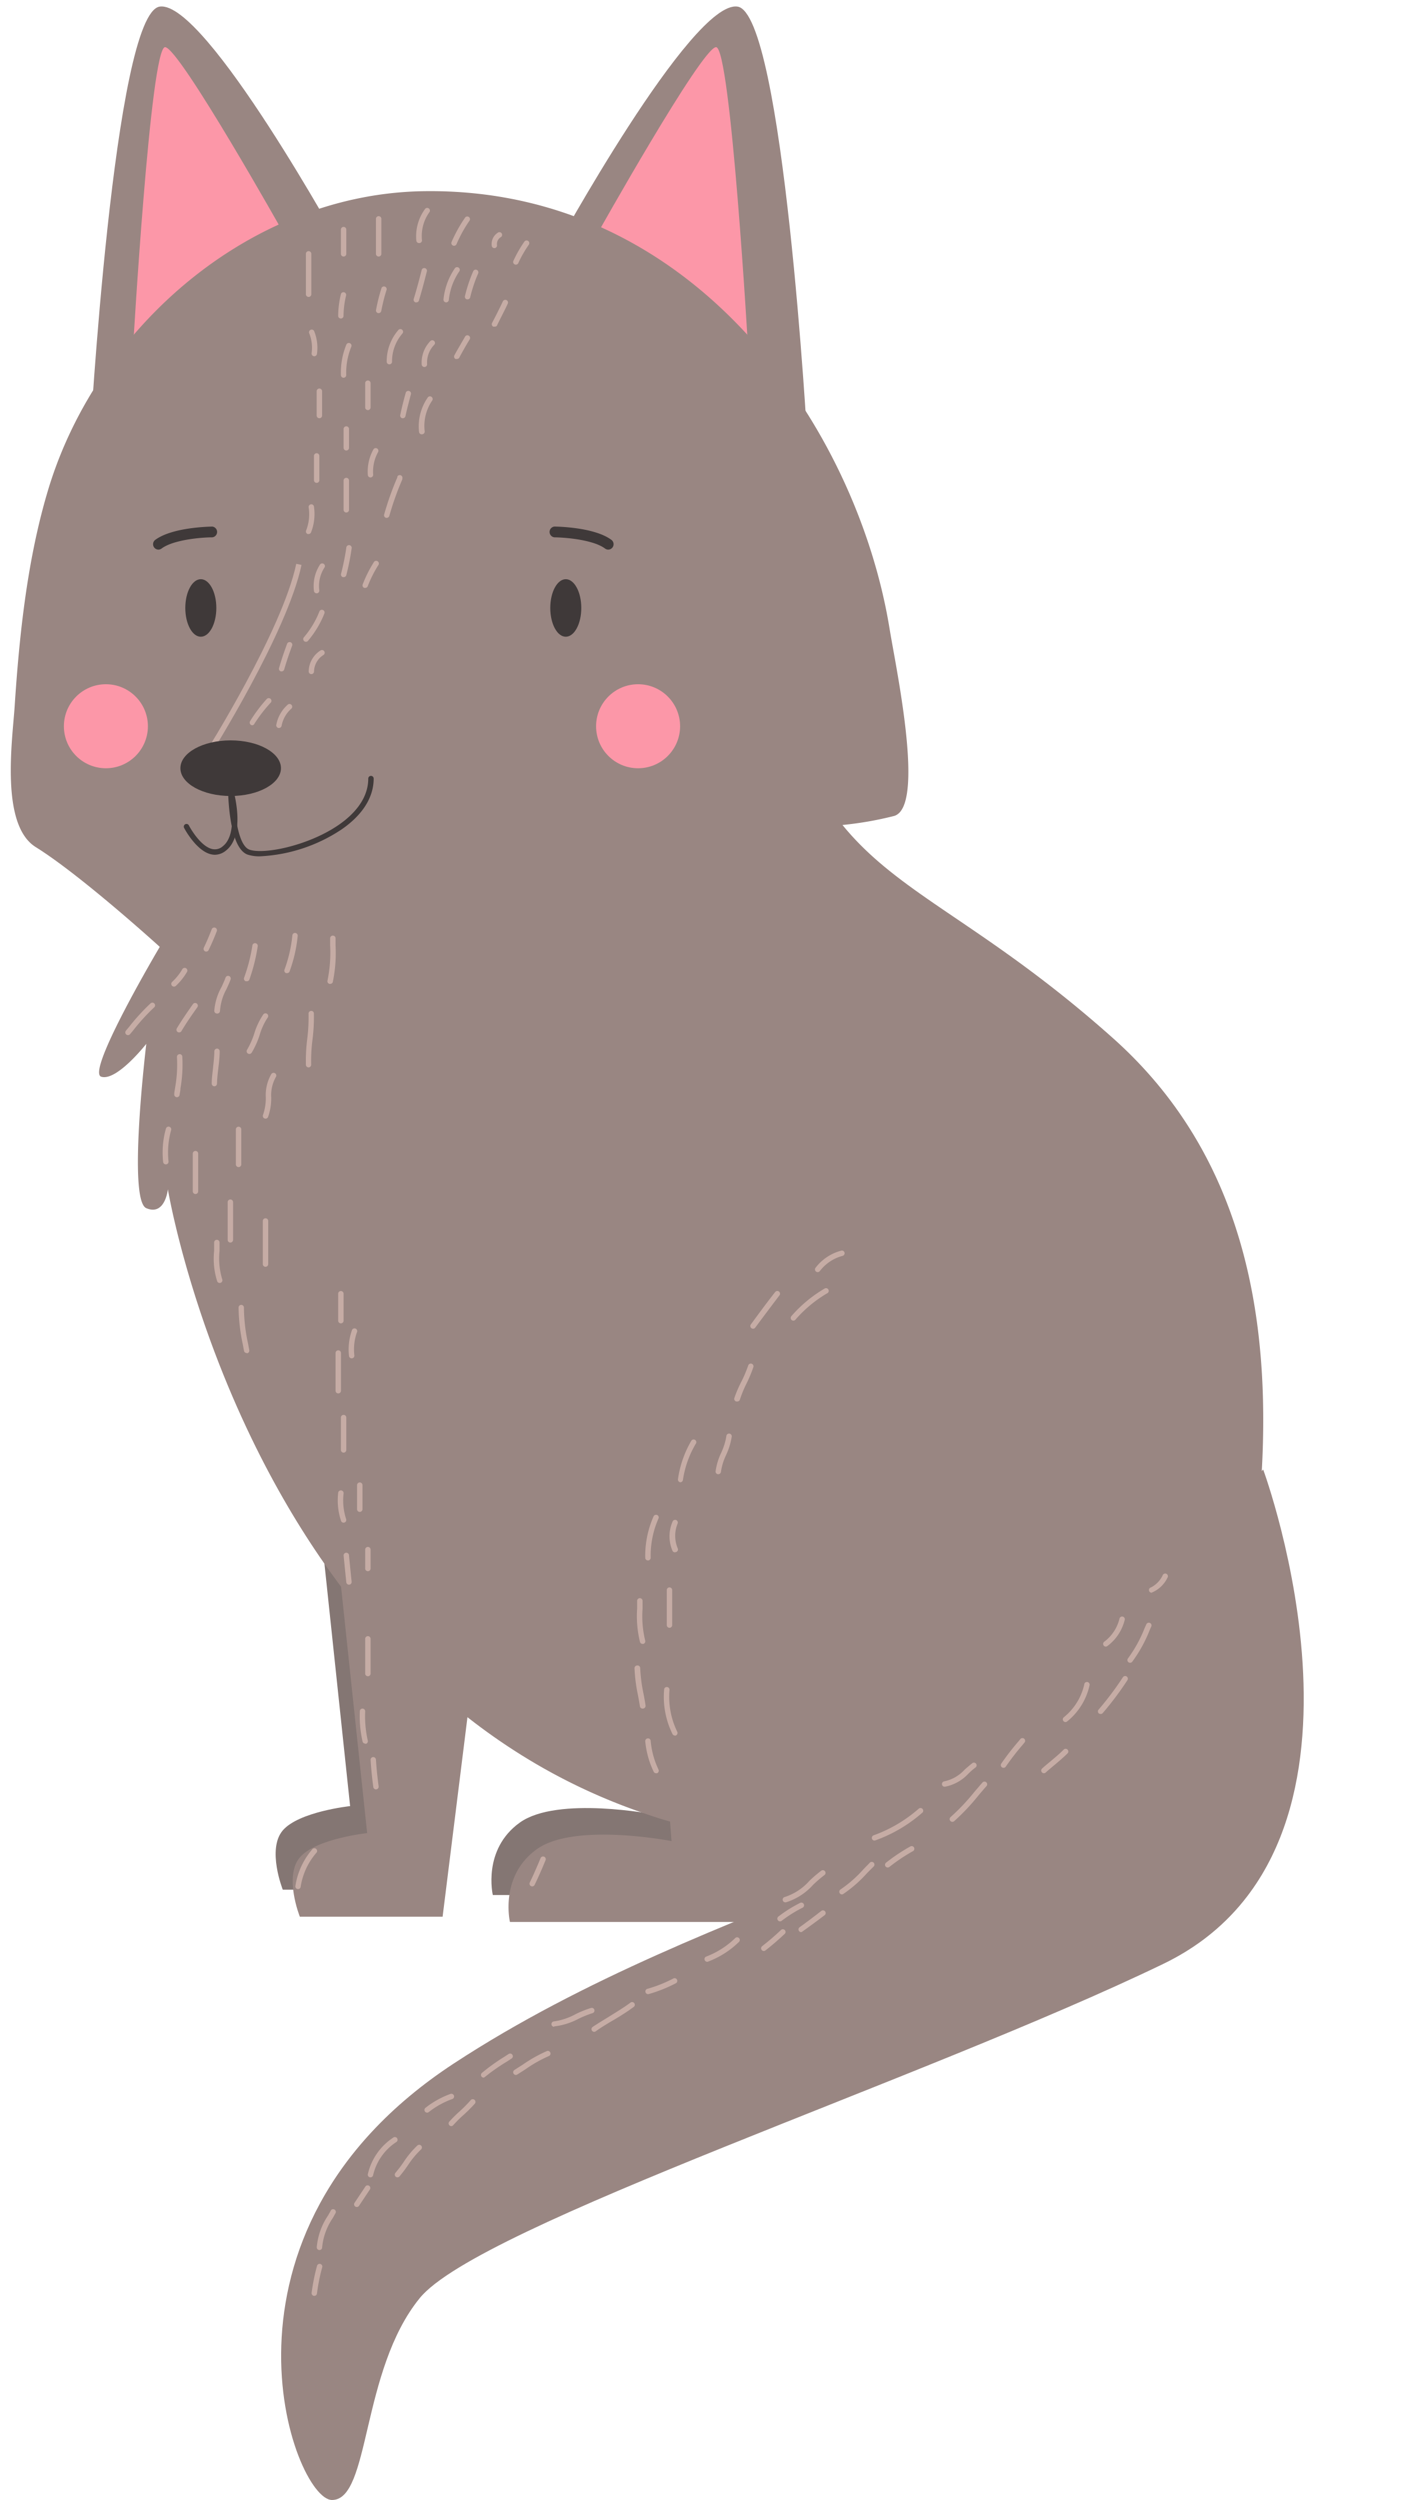 <svg xmlns="http://www.w3.org/2000/svg" viewBox="-1.48 -0.9 191.71 341.55"><title>Depositphotos_103100574_03</title><g data-name="Layer 2"><g data-name="—ÎÓÈ_1"><path d="M65.86 258h90.54s10.78-34.23 12.93-68.09-43.11-51.51-59.33-40.47-28.47 19.5-25.83 50.79S87.95 247 87.95 247s-13.25-2.59-18.4 1.1-3.69 9.9-3.69 9.9z" fill="#847673"/><path d="M37.16 159l9.2 86.85s-7 .75-9.2 3.32 0 8.1 0 8.1h19.5l12.88-103.41-33.37 2.33z" fill="#847673"/><path d="M74.27 33.32S93-.9 99.29 0s9.57 59.62 9.57 59.62l-29.62-22.8z" fill="#998682"/><path d="M80 31.3S94.33 5.72 96.35 5.54s4.42 41.59 4.42 41.59z" fill="#fc97a8"/><path d="M45.38 33.32S26.61-.9 20.35 0s-9.57 59.62-9.57 59.62l29.63-22.8z" fill="#998682"/><path d="M37.46 31.3S23.11 5.72 21.09 5.54s-4.42 41.59-4.42 41.59z" fill="#fc97a8"/><path d="M170.73 183.81c-1.44-16.06-7-31.15-20.09-42.84-17.63-15.73-29.1-19.46-37-29.16a47.16 47.16 0 0 0 7-1.22c4.42-1.1.26-20.46-.56-25.56-4.42-27.23-26.5-60.36-63.67-59.81-23.63.35-44.5 18.51-51.24 40.56-2.9 9.53-4 19.92-4.65 29.84-.3 4.61-2 16.2 2.9 19.22 6.2 3.86 16.93 13.62 16.93 13.62s-10.12 17.07-8 17.74 6.16-4.49 6.16-4.49-2.58 21.35 0 22.45 2.95-2.58 2.95-2.58 10.92 66.25 64.34 85c1.45.51 2.87 1 4.28 1.38.13 1.78.2 2.67.2 2.67s-13.25-2.59-18.4 1.1-3.68 9.95-3.68 9.95h90.54c1.64 0 6.35-24.5 6.74-26.2 3.66-16.35 6.79-34.56 5.25-51.67z" fill="#998682"/><path d="M39.49 162.69l9.2 86.85s-7 .74-9.2 3.32 0 8.1 0 8.1H59l12.88-103.42-33.37 2.33z" fill="#998682"/><path d="M171.13 199.88s19.1 51.71-13.66 67.53S64 303.12 55.89 313.05s-6.75 27.6-12 27.6S25.1 304.22 60.55 281s81.09-30.55 87.35-46 16.93-29.44 16.93-29.44z" fill="#998682"/><path d="M27.16 102.41l-.62-.39c.11-.17 10.54-16.74 12.46-25.89l.72.15c-1.95 9.28-12.45 25.96-12.56 26.13z" fill="#c6aca5"/><path d="M27.89 115.88a2.38 2.38 0 0 1-.51-.06c-2-.44-3.62-3.44-3.68-3.57a.37.37 0 1 1 .65-.34s1.49 2.83 3.19 3.19a1.63 1.63 0 0 0 1.41-.37c2.35-1.85.75-7.46.73-7.52a.37.37 0 0 1 .71-.21c.07.25 1.76 6.15-1 8.31a2.43 2.43 0 0 1-1.5.57z" fill="#3f3939"/><path d="M34.08 116.09a5.12 5.12 0 0 1-1.72-.23c-2.79-1-2.71-9.45-2.69-10.4a.37.37 0 0 1 .37-.36.37.37 0 0 1 .36.38c0 2.45.26 9 2.21 9.7s8.1-.54 12.23-3.41c1.83-1.27 4-3.39 4-6.3a.37.37 0 1 1 .74 0c0 2.55-1.5 4.94-4.33 6.91a22 22 0 0 1-11.17 3.71z" fill="#3f3939"/><ellipse cx="75.83" cy="82.16" rx="2.12" ry="3.93" fill="#3f3939"/><path d="M81.63 74.19a.73.73 0 0 1-.44-.15c-1.65-1.23-5.56-1.52-6.92-1.53a.74.74 0 0 1 0-1.47c.22 0 5.42.05 7.8 1.82a.74.74 0 0 1-.44 1.33z" fill="#3f3939"/><ellipse cx="25.96" cy="82.16" rx="2.12" ry="3.93" fill="#3f3939"/><path d="M20.17 74.19a.74.74 0 0 1-.44-1.33c2.38-1.76 7.58-1.81 7.8-1.82a.74.74 0 0 1 0 1.47c-1.37 0-5.28.3-6.93 1.53a.73.73 0 0 1-.43.15z" fill="#3f3939"/><circle cx="85.71" cy="98.32" r="5.74" fill="#fc97a8"/><circle cx="12.99" cy="98.32" r="5.74" fill="#fc97a8"/><ellipse cx="30.04" cy="104.05" rx="6.87" ry="3.8" fill="#3f3939"/><path d="M88.17 241.36a.37.37 0 0 1-.33-.21 12.15 12.15 0 0 1-1.15-4.15.37.37 0 0 1 .34-.4.36.36 0 0 1 .4.34 11.41 11.41 0 0 0 1.07 3.92.37.37 0 0 1-.18.49.36.36 0 0 1-.15.01z" fill="#c6aca5"/><path d="M86.32 232.53a.37.37 0 0 1-.36-.31c-.08-.52-.17-1-.27-1.54a22.49 22.49 0 0 1-.47-3.66.37.37 0 0 1 .36-.38.36.36 0 0 1 .42.36 21.55 21.55 0 0 0 .46 3.54c.1.52.19 1 .27 1.56a.37.37 0 0 1-.31.42z" fill="#c6aca5"/><path d="M90.74 236.21a.37.37 0 0 1-.32-.19 11.43 11.43 0 0 1-1.15-6.09.36.36 0 0 1 .39-.35.37.37 0 0 1 .34.42 10.89 10.89 0 0 0 1.06 5.69.37.37 0 0 1-.32.54z" fill="#c6aca5"/><path d="M86.32 223.69a.37.37 0 0 1-.35-.26 14.79 14.79 0 0 1-.39-4.54v-1.08a.37.37 0 1 1 .74 0v1.1a14 14 0 0 0 .36 4.32.37.37 0 0 1-.25.46z" fill="#c6aca5"/><path d="M90 221.49a.37.37 0 0 1-.37-.37v-4.78a.37.37 0 1 1 .74 0v4.78a.37.37 0 0 1-.37.37z" fill="#c6aca5"/><path d="M87.06 212.29a.37.37 0 0 1-.37-.33 13.29 13.29 0 0 1 1.12-5.66.38.38 0 0 1 .47-.23.36.36 0 0 1 .23.46 12.57 12.57 0 0 0-1.08 5.36.37.37 0 0 1-.33.4z" fill="#c6aca5"/><path d="M90.74 211.18a.37.37 0 0 1-.32-.19 5 5 0 0 1 0-4 .37.37 0 0 1 .7.24 4.41 4.41 0 0 0 0 3.39.37.37 0 0 1-.32.54z" fill="#c6aca5"/><path d="M91.48 201.61a.37.37 0 0 1-.32-.41 14.28 14.28 0 0 1 1.84-5.29.37.37 0 0 1 .64.36 13.59 13.59 0 0 0-1.8 5 .37.37 0 0 1-.36.34z" fill="#c6aca5"/><path d="M96.63 200.51a.37.37 0 0 1-.33-.4 8.67 8.67 0 0 1 .75-2.5 8.6 8.6 0 0 0 .72-2.29.37.37 0 1 1 .73.09 9.35 9.35 0 0 1-.77 2.49 8 8 0 0 0-.7 2.29.37.37 0 0 1-.4.32z" fill="#c6aca5"/><path d="M99.21 190.57h-.1a.37.37 0 0 1-.25-.46 16.61 16.61 0 0 1 1-2.32 18.23 18.23 0 0 0 .89-2.11.37.37 0 1 1 .7.23 18.55 18.55 0 0 1-.92 2.2 15.83 15.83 0 0 0-.91 2.21.37.37 0 0 1-.41.25z" fill="#c6aca5"/><path d="M101.42 180.63a.37.37 0 0 1-.3-.59c1.08-1.47 2.2-3 3.32-4.42a.37.37 0 0 1 .59.45c-1.11 1.46-2.23 2.95-3.31 4.41a.37.37 0 0 1-.3.15z" fill="#c6aca5"/><path d="M106.93 179.53a.37.37 0 0 1-.28-.61 18.12 18.12 0 0 1 4.52-3.76.37.37 0 1 1 .36.64 17.39 17.39 0 0 0-4.32 3.6.37.37 0 0 1-.28.13z" fill="#c6aca5"/><path d="M110.25 172.9a.37.37 0 0 1-.28-.61 6.5 6.5 0 0 1 3.51-2.33.36.36 0 0 1 .44.28.37.37 0 0 1-.28.44 5.79 5.79 0 0 0-3.11 2.09.37.37 0 0 1-.28.13z" fill="#c6aca5"/><path d="M95.16 267.12a.37.37 0 0 1-.15-.71 11.54 11.54 0 0 0 3.93-2.49.37.37 0 1 1 .54.5 12.19 12.19 0 0 1-4.17 2.66.37.37 0 0 1-.15.04z" fill="#c6aca5"/><path d="M105.83 259a.37.37 0 0 1-.08-.73 7.58 7.58 0 0 0 3.36-2.2 17.85 17.85 0 0 1 1.65-1.41.37.37 0 0 1 .43.6 17.48 17.48 0 0 0-1.58 1.36 8.23 8.23 0 0 1-3.71 2.38z" fill="#c6aca5"/><path d="M113.56 257.92a.37.37 0 0 1-.19-.68 16.83 16.83 0 0 0 3.14-2.77l.84-.86a.37.37 0 1 1 .52.52l-.87.87a17.4 17.4 0 0 1-3.29 2.88.37.37 0 0 1-.15.04z" fill="#c6aca5"/><path d="M118 250.56a.37.37 0 0 1-.1-.72 19.26 19.26 0 0 0 6.14-3.62.37.37 0 1 1 .45.58 19.8 19.8 0 0 1-6.38 3.74z" fill="#c6aca5"/><path d="M128.65 248a.37.37 0 0 1-.24-.65 28.74 28.74 0 0 0 3.22-3.4c.39-.45.77-.91 1.16-1.35a.37.37 0 0 1 .55.49c-.39.44-.77.89-1.15 1.34a29.21 29.21 0 0 1-3.3 3.49.37.37 0 0 1-.24.08z" fill="#c6aca5"/><path d="M135.64 240.62a.37.37 0 0 1-.31-.57 35.62 35.62 0 0 1 2.32-3l.28-.34a.37.37 0 1 1 .57.47l-.28.34a35.24 35.24 0 0 0-2.27 2.94.37.37 0 0 1-.31.16z" fill="#c6aca5"/><path d="M144.11 234.37a.37.37 0 0 1-.21-.67 8 8 0 0 0 2.8-4.58.37.37 0 0 1 .71.18 8.76 8.76 0 0 1-3.09 5 .36.36 0 0 1-.21.07z" fill="#c6aca5"/><path d="M149.63 224.06a.37.37 0 0 1-.22-.67 5.56 5.56 0 0 0 2.07-3.11.37.37 0 1 1 .71.18 6.29 6.29 0 0 1-2.35 3.52.37.37 0 0 1-.21.08z" fill="#c6aca5"/><path d="M152.94 226.27a.37.37 0 0 1-.29-.6 18.21 18.21 0 0 0 2.28-4.15l.25-.55a.37.37 0 0 1 .67.3l-.24.55a18.76 18.76 0 0 1-2.38 4.31.37.37 0 0 1-.29.14z" fill="#c6aca5"/><path d="M155.88 216.7a.37.37 0 0 1-.08-.73 3.56 3.56 0 0 0 1.59-1.65.37.37 0 1 1 .65.34 4.15 4.15 0 0 1-2.09 2z" fill="#c6aca5"/><path d="M45.1 179.9a.37.37 0 0 1-.37-.37v-3.68a.37.37 0 0 1 .74 0v3.68a.37.37 0 0 1-.37.37z" fill="#c6aca5"/><path d="M44.74 189.47a.37.37 0 0 1-.37-.37v-5.15a.37.37 0 1 1 .74 0v5.15a.37.37 0 0 1-.37.37z" fill="#c6aca5"/><path d="M46.58 184.68a.37.37 0 0 1-.37-.33 7.79 7.79 0 0 1 .39-3.48.37.37 0 1 1 .69.25 7 7 0 0 0-.35 3.15.37.37 0 0 1-.33.41z" fill="#c6aca5"/><path d="M45.47 197.56a.37.37 0 0 1-.37-.37v-4.42a.37.37 0 1 1 .74 0v4.42a.37.37 0 0 1-.37.37z" fill="#c6aca5"/><path d="M45.47 207.13a.37.37 0 0 1-.35-.25 9 9 0 0 1-.39-3.84.37.37 0 0 1 .41-.32.37.37 0 0 1 .33.41 8.24 8.24 0 0 0 .35 3.52.37.37 0 0 1-.23.46z" fill="#c6aca5"/><path d="M47.68 205.66a.37.37 0 0 1-.37-.37V202a.37.37 0 0 1 .74 0v3.31a.37.37 0 0 1-.37.35z" fill="#c6aca5"/><path d="M46.21 215.6a.37.37 0 0 1-.37-.33c-.14-1.34-.24-2.35-.37-3.68a.37.37 0 0 1 .73-.07c.13 1.34.23 2.34.37 3.68a.37.37 0 0 1-.33.4z" fill="#c6aca5"/><path d="M48.79 213.76a.37.37 0 0 1-.37-.37v-2.58a.37.37 0 1 1 .74 0v2.58a.37.37 0 0 1-.37.37z" fill="#c6aca5"/><path d="M48.79 228.11a.37.37 0 0 1-.37-.37V223a.37.37 0 1 1 .74 0v4.78a.37.37 0 0 1-.37.33z" fill="#c6aca5"/><path d="M16 140.52a.37.37 0 0 1-.28-.6l.45-.54a28.41 28.41 0 0 1 2.9-3.18.37.37 0 1 1 .49.55 27.94 27.94 0 0 0-2.82 3.1l-.45.54a.37.37 0 0 1-.29.13z" fill="#c6aca5"/><path d="M22.29 133.89a.37.37 0 0 1-.25-.64 7.57 7.57 0 0 0 1.4-1.75.37.37 0 0 1 .64.37 8.42 8.42 0 0 1-1.54 1.93.37.37 0 0 1-.25.09z" fill="#c6aca5"/><path d="M23 140.15a.36.36 0 0 1-.19-.05.37.37 0 0 1-.13-.5c.68-1.14 1.47-2.27 2.22-3.34a.37.37 0 0 1 .6.43c-.75 1.05-1.53 2.17-2.19 3.29a.37.37 0 0 1-.31.17z" fill="#c6aca5"/><path d="M26.7 129.11a.37.37 0 0 1-.33-.53c.39-.81.76-1.69 1.09-2.55a.37.37 0 0 1 .69.26c-.33.88-.72 1.78-1.12 2.6a.37.37 0 0 1-.33.22z" fill="#c6aca5"/><path d="M28.17 137.57a.37.37 0 0 1-.37-.37 7.85 7.85 0 0 1 1-3.27c.19-.42.39-.85.54-1.27a.37.37 0 0 1 .47-.22.37.37 0 0 1 .22.47c-.16.45-.36.89-.57 1.33a7.17 7.17 0 0 0-.88 3 .37.37 0 0 1-.41.33z" fill="#c6aca5"/><path d="M32.22 133.16h-.12a.37.37 0 0 1-.23-.47 23.45 23.45 0 0 0 1.13-4.37.37.37 0 1 1 .73.09 24.18 24.18 0 0 1-1.12 4.48.37.37 0 0 1-.39.27z" fill="#c6aca5"/><path d="M37.74 132.05h-.13a.37.37 0 0 1-.22-.47 18.92 18.92 0 0 0 1.08-4.69.36.36 0 0 1 .4-.33.37.37 0 0 1 .33.4 19.65 19.65 0 0 1-1.12 4.88.37.37 0 0 1-.34.21z" fill="#c6aca5"/><path d="M22.65 149a.37.37 0 0 1-.32-.41c0-.3.08-.6.12-.91a18 18 0 0 0 .25-4.16.37.37 0 0 1 .33-.4.35.35 0 0 1 .4.33 18.66 18.66 0 0 1-.25 4.33c0 .3-.08.6-.12.9a.37.37 0 0 1-.41.32z" fill="#c6aca5"/><path d="M27.81 147.51a.37.37 0 0 1-.36-.38c0-.74.11-1.45.18-2.14s.17-1.49.18-2.27a.37.37 0 0 1 .37-.36.37.37 0 0 1 .36.37c0 .81-.1 1.59-.19 2.34s-.16 1.37-.18 2.08a.37.37 0 0 1-.36.36z" fill="#c6aca5"/><path d="M32.59 143.09a.37.37 0 0 1-.31-.57 10.83 10.83 0 0 0 1-2.27 9.49 9.49 0 0 1 1.2-2.53.37.37 0 1 1 .59.44A8.82 8.82 0 0 0 34 140.5a11.38 11.38 0 0 1-1.09 2.42.37.37 0 0 1-.32.17z" fill="#c6aca5"/><path d="M21.18 158.18a.37.37 0 0 1-.37-.35 11.94 11.94 0 0 1 .39-4.56.37.37 0 0 1 .7.24 11.39 11.39 0 0 0-.35 4.28.37.37 0 0 1-.35.39z" fill="#c6aca5"/><path d="M25.23 162.23a.37.37 0 0 1-.37-.37v-5.15a.37.37 0 0 1 .74 0v5.15a.37.37 0 0 1-.37.37z" fill="#c6aca5"/><path d="M28.54 174.38a.37.37 0 0 1-.34-.22 10.26 10.26 0 0 1-.42-4.18v-1.13a.37.37 0 0 1 .74 0V170a9.82 9.82 0 0 0 .36 3.86.37.37 0 0 1-.34.52z" fill="#c6aca5"/><path d="M31.12 158.55a.37.37 0 0 1-.37-.37v-4.78a.37.37 0 0 1 .74 0v4.78a.37.37 0 0 1-.37.37z" fill="#c6aca5"/><path d="M30 168.86a.37.37 0 0 1-.37-.37v-5.15a.37.37 0 0 1 .74 0v5.15a.37.37 0 0 1-.37.37z" fill="#c6aca5"/><path d="M34.8 151.93a.37.37 0 0 1-.34-.51 7 7 0 0 0 .38-2.4 5.73 5.73 0 0 1 .76-3.19.37.37 0 1 1 .61.42 5.12 5.12 0 0 0-.63 2.8 7.6 7.6 0 0 1-.43 2.65.37.37 0 0 1-.35.23z" fill="#c6aca5"/><path d="M40.69 144.93a.37.37 0 0 1-.37-.35 23.84 23.84 0 0 1 .18-3.53 23.69 23.69 0 0 0 .18-3.46.37.37 0 0 1 .35-.38.35.35 0 0 1 .38.35 24.17 24.17 0 0 1-.19 3.57 23.06 23.06 0 0 0-.18 3.42.37.37 0 0 1-.35.38z" fill="#c6aca5"/><path d="M43.63 133.52h-.09a.37.37 0 0 1-.27-.45 18.74 18.74 0 0 0 .36-4.78v-1a.37.37 0 0 1 .37-.37.37.37 0 0 1 .37.37v1a19.58 19.58 0 0 1-.38 5 .37.37 0 0 1-.36.23z" fill="#c6aca5"/><path d="M34.8 172.17a.37.37 0 0 1-.37-.37v-5.89a.37.37 0 0 1 .74 0v5.89a.37.37 0 0 1-.37.37z" fill="#c6aca5"/><path d="M32.22 183.95a.37.37 0 0 1-.36-.3l-.17-.92a24.91 24.91 0 0 1-.57-5 .37.37 0 0 1 .37-.36.37.37 0 0 1 .36.38 23.88 23.88 0 0 0 .56 4.89l.17.92a.37.37 0 0 1-.3.43z" fill="#c6aca5"/><path d="M48.42 237.31a.37.37 0 0 1-.36-.29 15.62 15.62 0 0 1-.37-4.15.36.36 0 0 1 .39-.34.37.37 0 0 1 .34.39 15 15 0 0 0 .36 4 .37.37 0 0 1-.29.43z" fill="#c6aca5"/><path d="M49.89 243.57a.37.37 0 0 1-.36-.32c-.17-1.24-.29-2.42-.37-3.71a.37.37 0 0 1 .34-.39.38.38 0 0 1 .39.34c.08 1.27.2 2.43.37 3.66a.37.37 0 0 1-.31.41z" fill="#c6aca5"/><path d="M39.21 257.19a.37.37 0 0 1-.33-.4 10 10 0 0 1 2.28-5 .37.37 0 1 1 .58.45 9.25 9.25 0 0 0-2.13 4.59.37.37 0 0 1-.4.36z" fill="#c6aca5"/><path d="M71.24 256.82a.37.37 0 0 1-.33-.53c.53-1.09 1-2.19 1.46-3.29a.37.37 0 1 1 .68.28c-.45 1.11-.95 2.24-1.48 3.34a.37.37 0 0 1-.33.2z" fill="#c6aca5"/><path d="M42.16 306.5a.37.37 0 0 1-.36-.37 9.18 9.18 0 0 1 1.56-4.37l.33-.59a.37.37 0 1 1 .64.35l-.33.6a8.49 8.49 0 0 0-1.46 4 .37.37 0 0 1-.38.38z" fill="#c6aca5"/><path d="M49.15 296.57h-.06a.37.37 0 0 1-.31-.42 8.13 8.13 0 0 1 3.46-5 .37.37 0 1 1 .43.6 7.4 7.4 0 0 0-3.17 4.54.37.37 0 0 1-.35.28z" fill="#c6aca5"/><path d="M52.83 296.57a.37.37 0 0 1-.28-.61 17.92 17.92 0 0 0 1.13-1.49 12.55 12.55 0 0 1 1.85-2.23.37.37 0 1 1 .49.55 11.84 11.84 0 0 0-1.74 2.1 18.6 18.6 0 0 1-1.17 1.55.37.37 0 0 1-.28.13z" fill="#c6aca5"/><path d="M56.88 287.73a.37.37 0 0 1-.22-.66 12.23 12.23 0 0 1 3.42-1.9.37.37 0 0 1 .24.7 11.51 11.51 0 0 0-3.21 1.78.37.37 0 0 1-.23.08z" fill="#c6aca5"/><path d="M60.19 289.57a.37.37 0 0 1-.28-.61 18.33 18.33 0 0 1 1.42-1.41 18.89 18.89 0 0 0 1.53-1.55.37.37 0 0 1 .56.48 19.67 19.67 0 0 1-1.59 1.59 17.61 17.61 0 0 0-1.36 1.35.37.37 0 0 1-.28.15z" fill="#c6aca5"/><path d="M64.61 282.95a.37.37 0 0 1-.24-.65 26.84 26.84 0 0 1 3-2.16l.68-.44a.37.37 0 0 1 .4.62l-.69.45a26.32 26.32 0 0 0-3 2.1.37.37 0 0 1-.15.08z" fill="#c6aca5"/><path d="M69 282.58a.37.37 0 0 1-.19-.68l1.16-.74a19 19 0 0 1 3.32-1.86.37.37 0 0 1 .27.68 18.44 18.44 0 0 0-3.19 1.79c-.39.26-.78.51-1.17.75a.36.36 0 0 1-.2.06z" fill="#c6aca5"/><path d="M74.18 276a.37.37 0 0 1 0-.73 8.69 8.69 0 0 0 3-1 14 14 0 0 1 2.13-.85.37.37 0 0 1 .2.71 13.37 13.37 0 0 0-2 .81 9.36 9.36 0 0 1-3.2 1z" fill="#c6aca5"/><path d="M79.7 276.69a.37.37 0 0 1-.2-.67c.67-.45 1.37-.87 2.07-1.3 1-.63 2.1-1.28 3.07-2a.37.37 0 1 1 .44.59c-1 .74-2.08 1.4-3.12 2-.7.42-1.39.84-2 1.28a.37.37 0 0 1-.26.1z" fill="#c6aca5"/><path d="M87.06 271.54a.37.37 0 0 1-.1-.72 18.57 18.57 0 0 0 3.61-1.44.37.37 0 0 1 .34.65 19.33 19.33 0 0 1-3.75 1.5z" fill="#c6aca5"/><path d="M102.89 265.65a.37.37 0 0 1-.23-.66c.88-.69 1.74-1.42 2.55-2.19a.37.37 0 1 1 .5.54c-.83.78-1.7 1.53-2.6 2.23a.37.37 0 0 1-.22.08z" fill="#c6aca5"/><path d="M41.42 312.76a.37.37 0 0 1-.32-.41 27.42 27.42 0 0 1 .75-3.73.37.37 0 0 1 .71.19 26.43 26.43 0 0 0-.73 3.63.37.37 0 0 1-.41.32z" fill="#c6aca5"/><path d="M47.31 300.62A.37.37 0 0 1 47 300l1.47-2.21a.37.37 0 0 1 .61.41l-1.47 2.21a.37.37 0 0 1-.3.21z" fill="#c6aca5"/><path d="M108 263.07a.37.37 0 0 1-.22-.67c1-.72 1.94-1.43 2.93-2.2a.37.37 0 1 1 .45.58c-1 .77-2 1.49-3 2.21a.36.36 0 0 1-.16.08z" fill="#c6aca5"/><path d="M105.1 261.6a.37.37 0 0 1-.22-.66 18.35 18.35 0 0 1 3-1.88.37.37 0 0 1 .33.66 17.72 17.72 0 0 0-2.88 1.8.36.36 0 0 1-.23.08z" fill="#c6aca5"/><path d="M119.82 254.24a.37.37 0 0 1-.23-.66 25.14 25.14 0 0 1 3.36-2.24.37.37 0 0 1 .36.64 24.33 24.33 0 0 0-3.26 2.18.37.37 0 0 1-.23.08z" fill="#c6aca5"/><path d="M127.54 243.2a.37.37 0 0 1 0-.73 5.22 5.22 0 0 0 2.8-1.61c.34-.3.7-.61 1.07-.9a.37.37 0 0 1 .44.59c-.37.27-.7.57-1 .86a5.85 5.85 0 0 1-3.2 1.79z" fill="#c6aca5"/><path d="M141.16 241.36a.37.37 0 0 1-.25-.64c.33-.3.7-.61 1.09-.93.63-.53 1.29-1.08 1.84-1.63a.37.37 0 1 1 .52.52c-.58.57-1.24 1.13-1.89 1.67-.38.32-.74.62-1.07.92a.37.37 0 0 1-.24.09z" fill="#c6aca5"/><path d="M148.89 233.26a.36.36 0 0 1-.24-.09.37.37 0 0 1 0-.52 42.57 42.57 0 0 0 3.29-4.38.37.37 0 1 1 .62.4 43.39 43.39 0 0 1-3.34 4.45.37.37 0 0 1-.33.14z" fill="#c6aca5"/><path d="M33 98.19a.37.37 0 0 1-.31-.56 20.91 20.91 0 0 1 2.25-3 .37.37 0 1 1 .55.49A20.2 20.2 0 0 0 33.27 98a.37.37 0 0 1-.27.19z" fill="#c6aca5"/><path d="M37 90.83h-.1a.37.37 0 0 1-.25-.46c.31-1.08.7-2.24 1.11-3.34a.37.37 0 0 1 .69.26c-.41 1.08-.79 2.22-1.1 3.28a.37.37 0 0 1-.35.26z" fill="#c6aca5"/><path d="M40.32 86.78a.37.37 0 0 1-.27-.62 12.45 12.45 0 0 0 2.13-3.56.37.37 0 0 1 .68.28 13.48 13.48 0 0 1-2.28 3.8.37.37 0 0 1-.26.1z" fill="#c6aca5"/><path d="M41.79 80.16a.37.37 0 0 1-.37-.32 5.36 5.36 0 0 1 .79-3.55.37.37 0 1 1 .62.39 4.64 4.64 0 0 0-.68 3.07.37.37 0 0 1-.32.41z" fill="#c6aca5"/><path d="M45.47 77.95h-.09a.37.37 0 0 1-.26-.45 33.6 33.6 0 0 0 .73-3.64.37.37 0 0 1 .73.1 34.07 34.07 0 0 1-.74 3.72.37.37 0 0 1-.37.27z" fill="#c6aca5"/><path d="M40.69 72.06h-.13a.37.37 0 0 1-.21-.48 6.15 6.15 0 0 0 .35-3.13.37.37 0 0 1 .3-.45.36.36 0 0 1 .42.31 6.85 6.85 0 0 1-.39 3.5.37.37 0 0 1-.34.25z" fill="#c6aca5"/><path d="M40.69 39.67a.37.37 0 0 1-.37-.37v-5.52a.37.37 0 0 1 .74 0v5.52a.37.37 0 0 1-.37.37z" fill="#c6aca5"/><path d="M41.42 47.77a.37.37 0 0 1-.32-.41 5.33 5.33 0 0 0-.34-2.76.37.37 0 0 1 .68-.28 6.08 6.08 0 0 1 .39 3.13.37.37 0 0 1-.41.32z" fill="#c6aca5"/><path d="M42.16 56.24a.37.37 0 0 1-.37-.37v-3.32a.37.37 0 0 1 .74 0v3.31a.37.37 0 0 1-.37.38z" fill="#c6aca5"/><path d="M41.79 65.07a.37.37 0 0 1-.37-.37v-3.31a.37.37 0 1 1 .74 0v3.31a.37.37 0 0 1-.37.37z" fill="#c6aca5"/><path d="M45.84 69.12a.37.37 0 0 1-.37-.37v-4a.37.37 0 1 1 .74 0v4a.37.37 0 0 1-.37.37z" fill="#c6aca5"/><path d="M45.84 60.65a.37.37 0 0 1-.37-.37v-2.57a.37.37 0 1 1 .74 0v2.58a.37.37 0 0 1-.37.36z" fill="#c6aca5"/><path d="M49.15 64.33a.37.37 0 0 1-.37-.34 6.24 6.24 0 0 1 .78-3.52.37.37 0 0 1 .64.36 5.52 5.52 0 0 0-.69 3.11.37.37 0 0 1-.34.39z" fill="#c6aca5"/><path d="M51.36 69.85h-.09a.37.37 0 0 1-.26-.45 40 40 0 0 1 1.81-5.1v-.1a.37.37 0 0 1 .68.28v.1a39.49 39.49 0 0 0-1.78 5 .37.37 0 0 1-.36.27z" fill="#c6aca5"/><path d="M56.15 58.44a.37.37 0 0 1-.37-.32 6.9 6.9 0 0 1 1.16-4.67.37.37 0 1 1 .61.41 6.16 6.16 0 0 0-1 4.16.37.37 0 0 1-.32.41z" fill="#c6aca5"/><path d="M53.57 56.24h-.08a.37.37 0 0 1-.28-.44c.21-1 .46-2 .74-3a.37.37 0 1 1 .71.2c-.27 1-.53 2-.73 2.92a.37.37 0 0 1-.36.32z" fill="#c6aca5"/><path d="M48.79 55.13a.37.37 0 0 1-.37-.37v-3.31a.37.37 0 1 1 .74 0v3.31a.37.37 0 0 1-.37.37z" fill="#c6aca5"/><path d="M45.47 50.71a.37.37 0 0 1-.37-.36 10.14 10.14 0 0 1 .76-4.2.37.37 0 0 1 .68.28 9.39 9.39 0 0 0-.71 3.9.37.37 0 0 1-.36.38z" fill="#c6aca5"/><path d="M51.73 48.88a.37.37 0 0 1-.37-.35 6.51 6.51 0 0 1 1.55-4.29.37.37 0 1 1 .57.46 5.77 5.77 0 0 0-1.39 3.8.37.37 0 0 1-.35.38z" fill="#c6aca5"/><path d="M56.51 49.24a.37.37 0 0 1-.37-.35 4.22 4.22 0 0 1 1.21-3.22.37.37 0 0 1 .53.51 3.49 3.49 0 0 0-1 2.67.37.37 0 0 1-.35.39z" fill="#c6aca5"/><path d="M60.93 48.14a.36.36 0 0 1-.17 0 .37.37 0 0 1-.15-.5c.47-.87 1-1.74 1.48-2.59a.37.37 0 0 1 .63.38c-.51.84-1 1.7-1.46 2.56a.37.37 0 0 1-.33.15z" fill="#c6aca5"/><path d="M62.4 40h-.08a.37.37 0 0 1-.27-.44 20.64 20.64 0 0 1 1.12-3.38.37.37 0 1 1 .68.29 19.75 19.75 0 0 0-1.08 3.25.37.37 0 0 1-.37.28z" fill="#c6aca5"/><path d="M59.46 40.41a.37.37 0 0 1-.34-.4 9.14 9.14 0 0 1 1.53-4.22.37.37 0 1 1 .62.4 8.42 8.42 0 0 0-1.42 3.88.37.37 0 0 1-.39.34z" fill="#c6aca5"/><path d="M45.1 42.62a.37.37 0 0 1-.37-.37 13 13 0 0 1 .38-3 .37.37 0 0 1 .71.18 12.28 12.28 0 0 0-.36 2.86.37.37 0 0 1-.36.33z" fill="#c6aca5"/><path d="M50.26 41.88h-.07a.37.37 0 0 1-.29-.43 26.26 26.26 0 0 1 .75-3 .37.37 0 0 1 .7.22 25.43 25.43 0 0 0-.73 2.9.37.37 0 0 1-.36.31z" fill="#c6aca5"/><path d="M55.41 40.41h-.11a.37.37 0 0 1-.25-.46c.36-1.17.7-2.42 1.1-4a.37.37 0 0 1 .71.18c-.41 1.63-.75 2.88-1.11 4.07a.37.37 0 0 1-.34.21z" fill="#c6aca5"/><path d="M45.47 34.15a.37.37 0 0 1-.37-.37v-3.31a.37.37 0 0 1 .74 0v3.31a.37.37 0 0 1-.37.37z" fill="#c6aca5"/><path d="M50.26 34.15a.37.37 0 0 1-.37-.37V29a.37.37 0 1 1 .74 0v4.78a.37.37 0 0 1-.37.37z" fill="#c6aca5"/><path d="M55.78 32.31a.37.37 0 0 1-.37-.33 6.3 6.3 0 0 1 1.17-4.3.37.37 0 1 1 .6.43 5.57 5.57 0 0 0-1 3.8.37.37 0 0 1-.33.4z" fill="#c6aca5"/><path d="M60.56 32.68a.37.37 0 0 1-.34-.51 19.17 19.17 0 0 1 1.88-3.38.37.37 0 0 1 .6.42 18.42 18.42 0 0 0-1.8 3.25.37.37 0 0 1-.34.22z" fill="#c6aca5"/><path d="M66.08 33a.37.37 0 0 1-.37-.32 1.84 1.84 0 0 1 .9-1.83.37.37 0 0 1 .39.62 1.11 1.11 0 0 0-.57 1.12.37.37 0 0 1-.32.41z" fill="#c6aca5"/><path d="M69 35.26a.37.37 0 0 1-.33-.52 17.37 17.37 0 0 1 1.5-2.63.37.37 0 0 1 .61.42A16.45 16.45 0 0 0 69.36 35a.37.37 0 0 1-.36.26z" fill="#c6aca5"/><path d="M66.08 43.72a.36.36 0 0 1-.17 0 .37.37 0 0 1-.15-.5c.52-1 1-1.94 1.46-2.92a.37.37 0 1 1 .67.31c-.46 1-1 2-1.48 3a.37.37 0 0 1-.33.11z" fill="#c6aca5"/><path d="M48.42 79.42h-.13a.37.37 0 0 1-.21-.48 17.4 17.4 0 0 1 1.5-3 .37.37 0 1 1 .62.39 16.64 16.64 0 0 0-1.44 2.88.37.37 0 0 1-.34.21z" fill="#c6aca5"/><path d="M41.06 91.2a.37.37 0 0 1-.36-.37 3.47 3.47 0 0 1 1.64-2.88.37.37 0 0 1 .4.62 2.74 2.74 0 0 0-1.31 2.27.37.37 0 0 1-.37.36z" fill="#c6aca5"/><path d="M36.64 98.56h-.06a.37.37 0 0 1-.31-.42 4.89 4.89 0 0 1 1.59-2.79.37.37 0 0 1 .49.55A4.14 4.14 0 0 0 37 98.25a.37.37 0 0 1-.36.31z" fill="#c6aca5"/></g></g></svg>